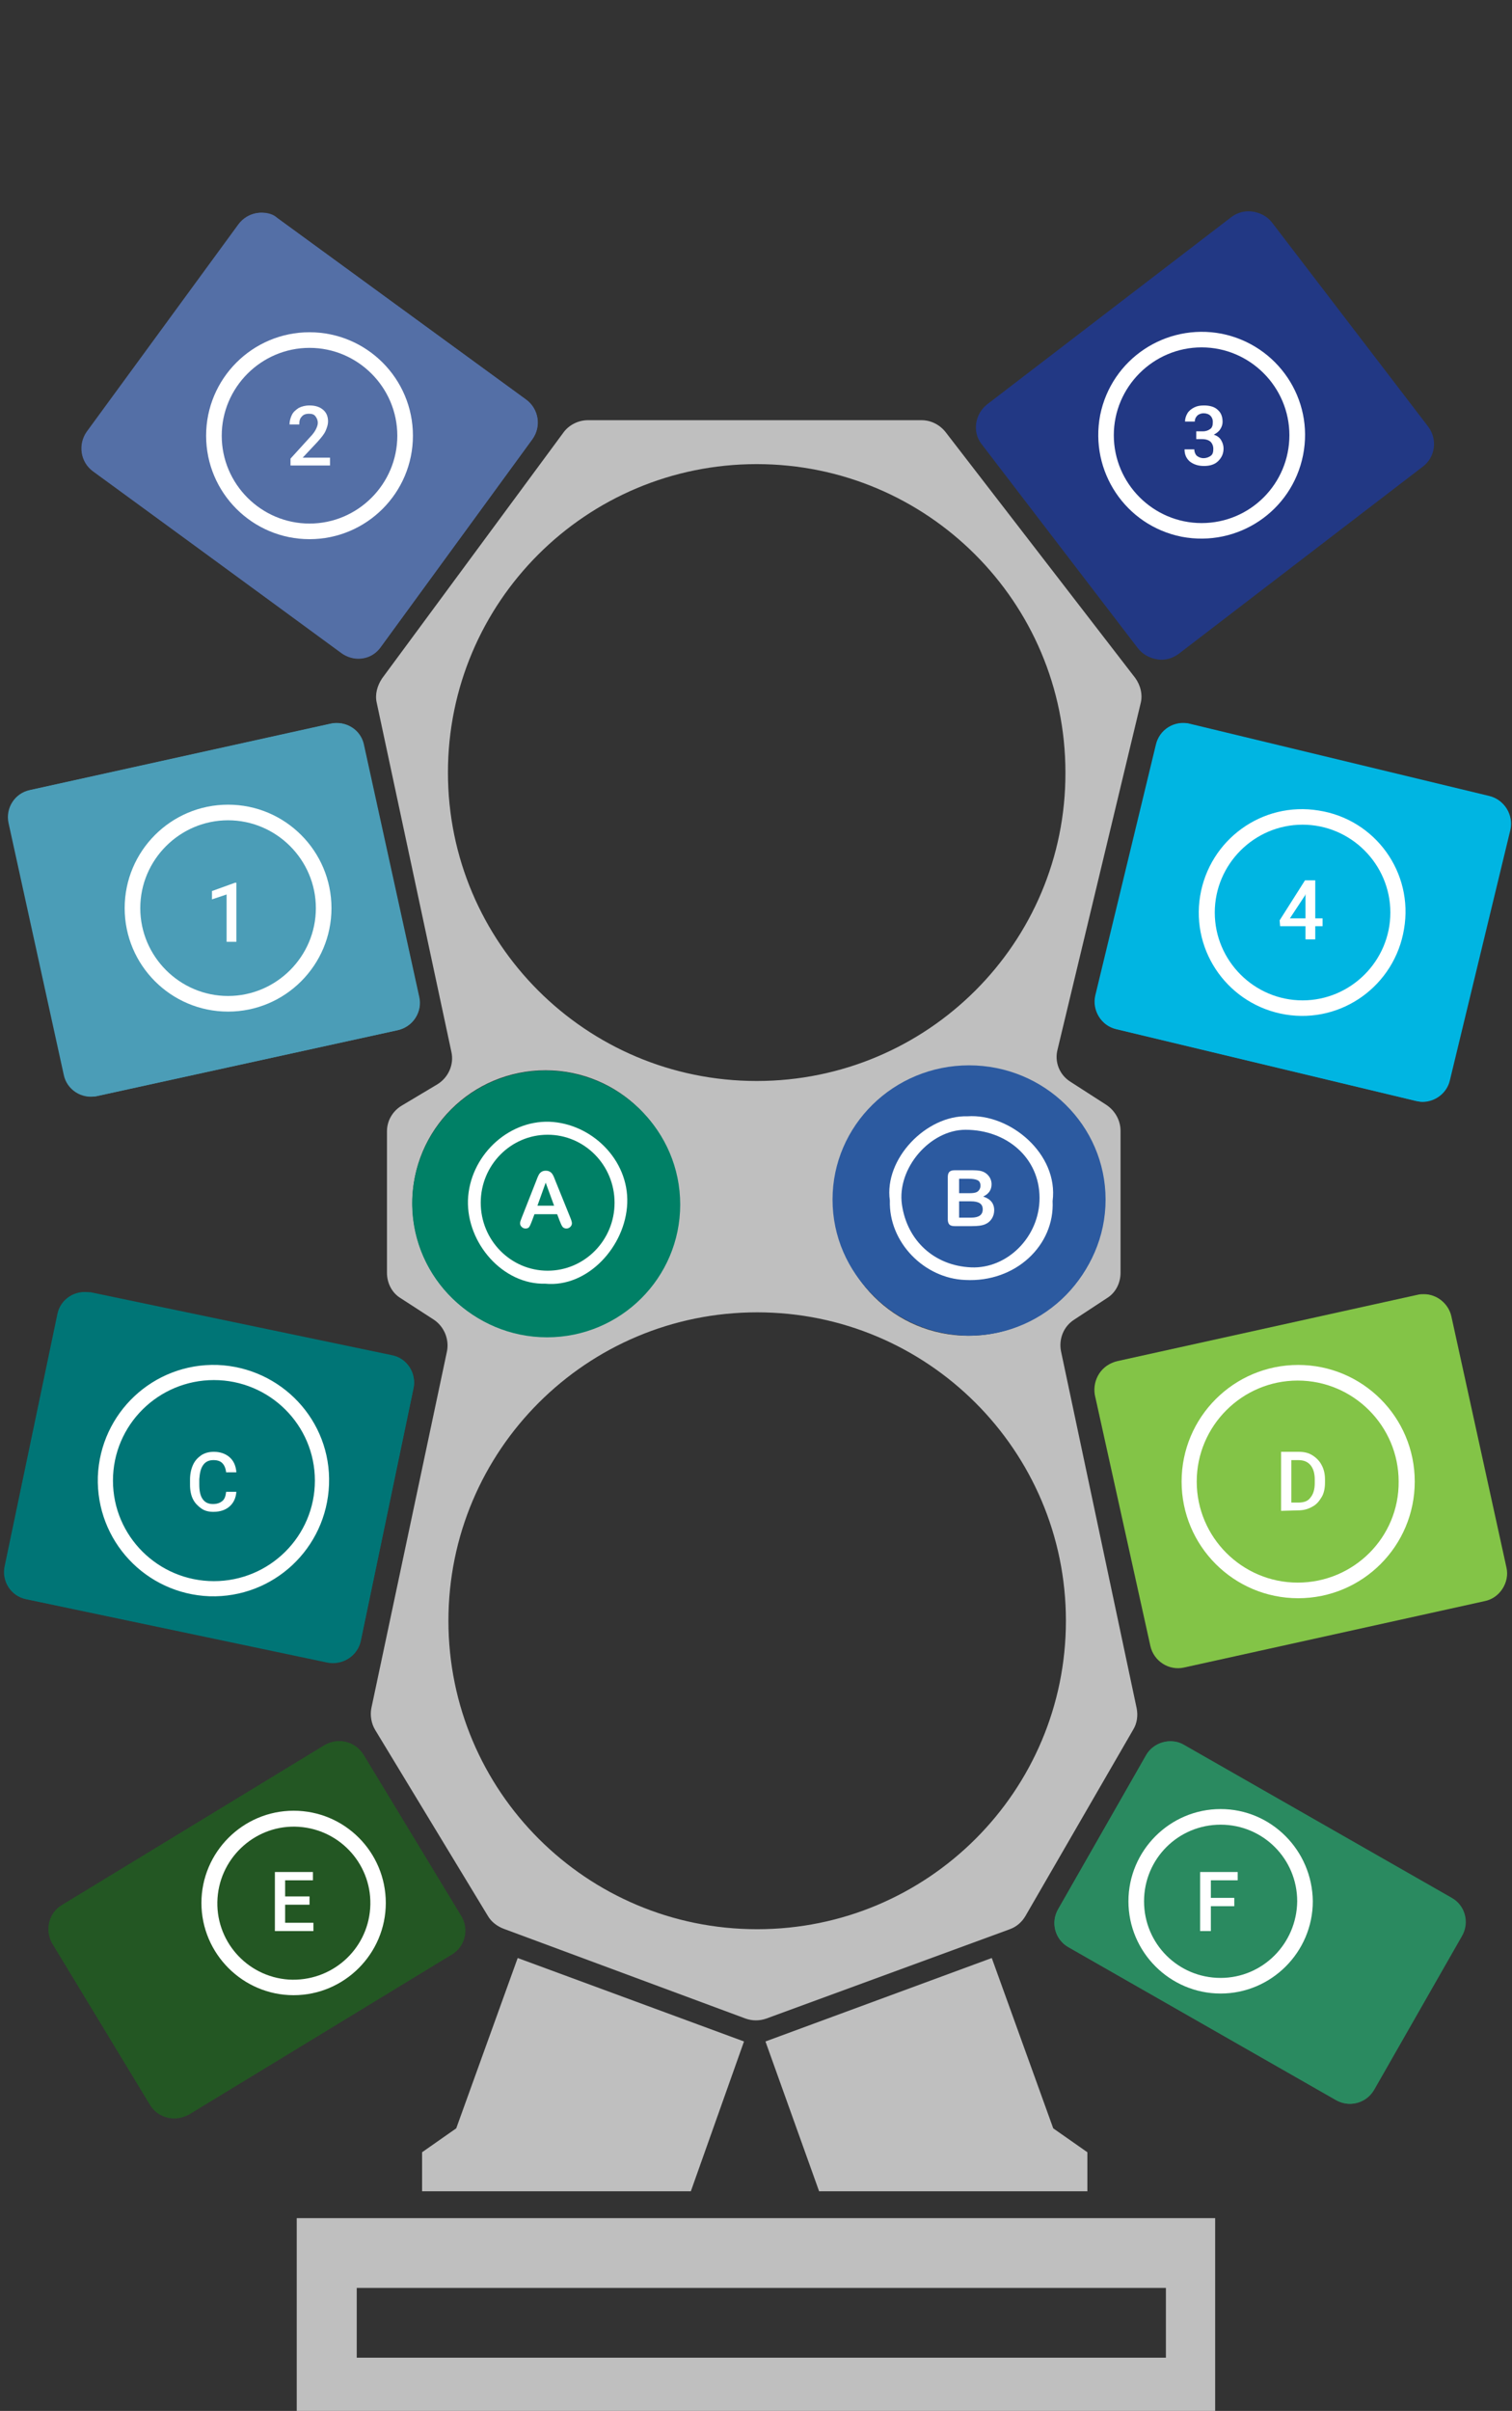 <?xml version="1.0" encoding="UTF-8" standalone="no"?>
<!-- Generator: Adobe Illustrator 22.1.0, SVG Export Plug-In . SVG Version: 6.00 Build 0)  -->

<svg
   xmlns:dc="http://purl.org/dc/elements/1.1/"
   xmlns:cc="http://creativecommons.org/ns#"
   xmlns:rdf="http://www.w3.org/1999/02/22-rdf-syntax-ns#"
   xmlns:svg="http://www.w3.org/2000/svg"
   xmlns="http://www.w3.org/2000/svg"
   xmlns:sodipodi="http://sodipodi.sourceforge.net/DTD/sodipodi-0.dtd"
   xmlns:inkscape="http://www.inkscape.org/namespaces/inkscape"
   version="1.1"
   id="Layer_1"
   x="0px"
   y="0px"
   viewBox="0 0 310 494"
   style="enable-background:new 0 0 310 494;"
   xml:space="preserve"
   sodipodi:docname="ENDURANocircle.svg"
   inkscape:version="0.92.4 (5da689c313, 2019-01-14)"><rect x="0" y="0" width="310" height="494" fill="#333333" stroke="none"/><defs
   id="defs1111" /><sodipodi:namedview
   pagecolor="#ffffff"
   bordercolor="#666666"
   borderopacity="1"
   objecttolerance="10"
   gridtolerance="10"
   guidetolerance="10"
   inkscape:pageopacity="0"
   inkscape:pageshadow="2"
   inkscape:window-width="1366"
   inkscape:window-height="715"
   id="namedview1109"
   showgrid="false"
   inkscape:zoom="1.1396761"
   inkscape:cx="104.30964"
   inkscape:cy="241.22567"
   inkscape:window-x="-8"
   inkscape:window-y="-8"
   inkscape:window-maximized="1"
   inkscape:current-layer="g471" />
   xmlns:sodipodi=&quot;http://sodipodi.sourceforge.net/DTD/sodipodi-0.dtd&quot;
   xmlns:inkscape=&quot;http://www.inkscape.org/namespaces/inkscape&quot;
  
  
  
<style
   id="style246"
   type="text/css">
	.st0{fill:#BFBFBF;}
	.st1{fill:none;}
	.st2{fill:#4B9DB7;}
	.st3{fill:#FFFFFF;}
	.st4{fill:#546FA6;}
	.st5{fill:#223884;}
	.st6{fill:#00B5E2;}
	.st7{fill:#99D6EA;}
	.st8{fill:#007576;}
	.st9{fill:#83C447;}
	.st10{fill:#235723;}
	.st11{fill:#2A8A60;}
</style>
<switch
   id="switch473">

	<g
   transform="translate(0.96,6.078)"
   style="display:inline"
   id="g471">
		<g
   transform="translate(-0.32,-1.28)"
   id="BASE"
   style="display:inline">
			<polygon
   style="fill:#bfbfbf"
   id="polygon248"
   points="105.5,396.4 92.9,431.3 85.9,436.2 85.9,444.2 141,444.2 151.9,413.5 "
   class="st0" />
			<polygon
   style="fill:#bfbfbf"
   id="polygon250"
   points="222.3,436.2 215.3,431.3 202.7,396.4 156.3,413.5 167.3,444.2 222.3,444.2 "
   class="st0" />
			<path
   style="fill:#bfbfbf"
   id="path252"
   d="m 60.2,449.7 v 42.6 h 188.3 v -42.6 z m 178.2,28.6 H 72.5 V 464 h 165.9 z"
   class="st0"
   inkscape:connector-curvature="0" />
			<g
   id="g264">
				<path
   style="fill:none"
   id="path254"
   d="m 154.5,216.7 c 35,0 63.4,-28.3 63.3,-63.2 0,-34.9 -28.3,-63.2 -63.3,-63.2 -35,0 -63.3,28.3 -63.3,63.2 0,34.9 28.3,63.2 63.3,63.2 z"
   class="st1"
   inkscape:connector-curvature="0" />
				<path
   style="fill:none"
   id="path256"
   d="m 170.6,241.7 c 0,15 12.2,27.2 27.3,27.2 15.1,0 27.3,-12.2 27.3,-27.2 0,-15.1 -12.2,-27.3 -27.3,-27.2 -15.1,0 -27.3,12.2 -27.3,27.2 z"
   class="st1"
   inkscape:connector-curvature="0" />
				<path
   style="fill:none"
   id="path258"
   d="m 154.6,264.1 c -35,0 -63.3,28.3 -63.3,63.2 0,34.9 28.3,63.2 63.3,63.2 35,0 63.3,-28.3 63.3,-63.2 0,-34.9 -28.4,-63.2 -63.3,-63.2 z"
   class="st1"
   inkscape:connector-curvature="0" />
				
				<path
   style="fill:#bfbfbf"
   id="path262"
   d="m 75.5,345.2 c -0.3,1.5 0,3.2 0.8,4.5 l 23.1,38.1 c 0.7,1.2 1.9,2.1 3.2,2.6 l 49.6,18.4 c 1.4,0.5 2.9,0.5 4.3,0 l 49.9,-18.3 c 1.4,-0.5 2.5,-1.5 3.2,-2.7 l 22.1,-38.2 c 0.8,-1.3 1,-2.9 0.7,-4.4 l -15.5,-73.1 c -0.5,-2.5 0.5,-5.1 2.7,-6.5 l 6.7,-4.4 c 1.8,-1.1 2.8,-3.1 2.8,-5.2 v -29.1 c 0,-2.1 -1.1,-4.1 -2.9,-5.3 l -7.3,-4.7 c -2.3,-1.4 -3.4,-4.1 -2.7,-6.7 l 17,-70.8 c 0.5,-1.8 0,-3.8 -1.1,-5.3 L 193.2,83.7 c -1.2,-1.5 -3,-2.4 -4.9,-2.4 h -68.4 c -2,0 -3.9,1 -5,2.5 l -37.2,50.4 c -1,1.5 -1.5,3.3 -1.1,5 l 15.3,71.5 c 0.6,2.6 -0.6,5.3 -2.9,6.7 l -7.2,4.3 c -1.9,1.1 -3.1,3.1 -3.1,5.3 v 29 c 0,2.1 1,4.1 2.8,5.2 l 6.8,4.4 c 2.1,1.4 3.2,4 2.7,6.5 z m 142.4,-17.9 c 0,34.9 -28.3,63.2 -63.3,63.2 -35,0 -63.3,-28.3 -63.3,-63.2 0,-34.9 28.3,-63.2 63.3,-63.2 34.9,0 63.3,28.3 63.3,63.2 z m 7.3,-85.6 c 0,15 -12.2,27.2 -27.3,27.2 -15.1,0 -27.3,-12.2 -27.3,-27.2 0,-15 12.2,-27.2 27.3,-27.2 15.1,-0.1 27.3,12.1 27.3,27.2 z m -134,-88.2 c 0,-34.9 28.3,-63.2 63.3,-63.2 35,0 63.3,28.3 63.3,63.2 0.1,34.9 -28.3,63.2 -63.3,63.2 -35,0 -63.3,-28.3 -63.3,-63.2 z m -7.3,88.2 c 0,-15 12.2,-27.2 27.3,-27.2 15.1,0 27.3,12.2 27.3,27.2 0,15 -12.2,27.2 -27.3,27.2 -15.1,0 -27.3,-12.2 -27.3,-27.2 z"
   class="st0"
   inkscape:connector-curvature="0" />
			</g>
		</g>
		<g
   id="1-HOVER">
			<circle
   style="fill:#4b9db7"
   id="circle267"
   r="18"
   cy="180"
   cx="45.8"
   class="st2" />
			<polygon
   style="fill:#ffffff"
   id="polygon269"
   points="47.4,186.9 47.4,174.8 47.1,174.8 42.4,176.5 42.4,178.2 45.4,177.2 45.4,186.9 "
   class="st3" />
			<g
   id="g275">
				<path
   style="fill:none"
   id="path271"
   d="m 17.8,216.7 c 0.2,0 0.5,0 0.8,-0.1 l 61.6,-13.5 c 1,-0.3 1.9,-0.9 2.4,-1.7 0.5,-0.8 0.7,-1.8 0.5,-2.8 L 71.8,147.1 c -0.3,-1.8 -1.8,-3 -3.6,-3 -0.3,0 -0.6,0 -0.8,0.1 L 5.8,157.8 c -1,0.2 -1.9,0.8 -2.4,1.6 -0.5,0.8 -0.7,1.8 -0.5,2.8 l 11.3,51.5 c 0.3,1.8 1.8,3 3.6,3 z"
   class="st1"
   inkscape:connector-curvature="0" />
				<path
   style="fill:#4b9db7"
   id="path273"
   d="m 17.8,218.6 c 0.4,0 0.8,0 1.2,-0.1 L 80.6,205 c 3.1,-0.7 5.1,-3.8 4.4,-6.8 L 73.7,146.7 c -0.5,-2.8 -2.9,-4.6 -5.5,-4.6 -0.4,0 -0.8,0 -1.2,0.1 L 5.3,155.8 c -3.1,0.7 -5.1,3.8 -4.4,6.8 l 11.3,51.5 c 0.6,2.7 2.9,4.5 5.6,4.5 z M 3.4,159.4 c 0.5,-0.8 1.4,-1.4 2.4,-1.6 l 61.6,-13.6 c 0.2,-0.1 0.5,-0.1 0.8,-0.1 1.8,0 3.3,1.2 3.6,3 l 11.3,51.5 c 0.2,1 0,2 -0.5,2.8 -0.5,0.8 -1.4,1.4 -2.4,1.7 l -61.6,13.5 c -0.3,0.1 -0.6,0.1 -0.8,0.1 -1.8,0 -3.3,-1.2 -3.6,-3 L 2.9,162.2 c -0.2,-1 0,-2 0.5,-2.8 z"
   class="st2"
   inkscape:connector-curvature="0" />
			</g>
		</g>
		<g
   id="1-ACTIVE"
   style="display:inline">
		
			<path
   style="fill:#4b9db7"
   id="path278"
   d="M 18.9,218.5 80.6,205 c 3.1,-0.7 5.1,-3.7 4.3,-6.9 L 73.6,146.6 c -0.6,-3.1 -3.7,-5.1 -6.8,-4.4 L 5.2,155.8 c -3.1,0.6 -5.1,3.7 -4.4,6.8 l 11.3,51.5 c 0.6,3.1 3.7,5.1 6.8,4.4 z"
   class="st2"
   inkscape:connector-curvature="0" />
			
			<g
   id="g284">
			<path
   style="fill:#ffffff"
   id="path282"
   d="m 45.8,158.8 c -11.7,0 -21.2,9.5 -21.2,21.2 0,11.7 9.5,21.2 21.2,21.2 11.7,0 21.2,-9.5 21.2,-21.2 0,-11.7 -9.5,-21.2 -21.2,-21.2 z m 0,39.2 c -9.9,0 -18,-8.1 -18,-18 0,-9.9 8.1,-18 18,-18 9.9,0 18,8.1 18,18 0,9.9 -8.1,18 -18,18 z"
   class="st3"
   inkscape:connector-curvature="0" />
			
			</g>

			<polygon
   style="fill:#ffffff"
   id="polygon286"
   points="42.5,178.2 45.5,177.2 45.5,186.9 47.5,186.9 47.5,174.8 47.2,174.8 42.5,176.5 "
   class="st3" />
		</g>
		<g
   id="2-HOVER">
			<circle
   style="fill:#546fa6"
   id="circle289"
   r="18"
   cy="83.2"
   cx="62.5"
   class="st4" />
			<path
   style="fill:#ffffff"
   id="path291"
   d="m 65.7,82.2 c 0.3,-0.7 0.5,-1.3 0.5,-1.9 0,-1 -0.3,-1.8 -1,-2.4 -0.7,-0.6 -1.6,-0.9 -2.8,-0.9 -0.9,0 -1.6,0.2 -2.2,0.5 -0.6,0.4 -1.1,0.8 -1.4,1.4 -0.3,0.6 -0.5,1.3 -0.5,2 h 2 c 0,-0.7 0.1,-1.2 0.5,-1.6 0.3,-0.4 0.8,-0.6 1.5,-0.6 0.5,0 1,0.1 1.3,0.5 0.3,0.4 0.5,0.8 0.5,1.4 0,0.4 -0.2,0.9 -0.4,1.3 -0.2,0.4 -0.6,1 -1.2,1.6 l -4,4.4 v 1.4 h 8.1 V 87.7 H 61 l 3,-3.2 c 0.8,-0.9 1.4,-1.6 1.7,-2.3 z"
   class="st3"
   inkscape:connector-curvature="0" />
			<g
   id="g297">
				<path
   style="fill:none"
   id="path293"
   d="m 19.4,88.7 51,37.3 c 0.6,0.4 1.4,0.7 2.2,0.7 1.2,0 2.3,-0.5 3,-1.5 l 31.1,-42.6 c 0.6,-0.8 0.9,-1.8 0.7,-2.8 -0.2,-1 -0.7,-1.8 -1.5,-2.4 l -51,-37.2 c -0.6,-0.5 -1.4,-0.7 -2.2,-0.7 -1.2,0 -2.3,0.6 -3,1.4 L 18.6,83.5 c -0.6,0.8 -0.9,1.8 -0.7,2.8 0.2,1 0.7,1.8 1.5,2.4 z"
   class="st1"
   inkscape:connector-curvature="0" />
				<path
   style="fill:#546fa6"
   id="path295"
   d="m 69.1,127.8 c 1,0.7 2.2,1.1 3.4,1.1 1.8,0 3.5,-0.8 4.6,-2.4 l 31.1,-42.6 c 1.9,-2.6 1.3,-6.2 -1.3,-8.1 l -51,-37.2 c -0.8,-0.8 -2,-1.1 -3.2,-1.1 -1.8,0 -3.5,0.8 -4.6,2.4 L 16.9,82.4 C 15,85 15.6,88.6 18.2,90.5 Z M 18.6,83.5 49.7,40.9 c 0.7,-0.8 1.8,-1.4 3,-1.4 0.8,0 1.6,0.2 2.2,0.7 l 51,37.2 c 0.8,0.6 1.3,1.4 1.5,2.4 0.2,1 -0.1,2 -0.7,2.8 l -31.1,42.6 c -0.7,1 -1.8,1.5 -3,1.5 -0.8,0 -1.6,-0.3 -2.2,-0.7 l -51,-37.3 c -0.8,-0.6 -1.3,-1.4 -1.5,-2.4 -0.2,-1 0.1,-2 0.7,-2.8 z"
   class="st4"
   inkscape:connector-curvature="0" />
			</g>
		</g>
		<g
   id="2-ACTIVE"
   style="display:inline">
			<path
   style="fill:#546fa6"
   id="path300"
   d="m 69.1,127.7 c 2.5,1.9 6.1,1.4 8,-1.2 l 31.1,-42.6 c 1.8,-2.6 1.3,-6.2 -1.3,-8.1 l -51,-37.2 c -2.5,-1.8 -6.1,-1.3 -8,1.3 L 16.8,82.4 c -1.8,2.6 -1.3,6.2 1.3,8.1 z"
   class="st4"
   inkscape:connector-curvature="0" />
			
			<path
   style="fill:#ffffff"
   id="path304"
   d="m 65.8,82.2 c 0.3,-0.7 0.5,-1.3 0.5,-1.9 0,-1 -0.3,-1.8 -1,-2.4 -0.7,-0.6 -1.6,-0.9 -2.8,-0.9 -0.9,0 -1.6,0.2 -2.2,0.5 -0.6,0.4 -1.1,0.8 -1.4,1.4 -0.3,0.6 -0.5,1.3 -0.5,2 h 2 c 0,-0.7 0.1,-1.2 0.5,-1.6 0.3,-0.4 0.8,-0.6 1.5,-0.6 0.5,0 1,0.1 1.3,0.5 0.3,0.4 0.5,0.8 0.5,1.4 0,0.4 -0.2,0.9 -0.4,1.3 -0.2,0.4 -0.6,1 -1.2,1.6 l -4,4.4 v 1.4 h 8.1 v -1.6 h -5.6 l 3,-3.2 c 0.8,-0.9 1.4,-1.6 1.7,-2.3 z"
   class="st3"
   inkscape:connector-curvature="0" />
			<g
   id="g308">
				<path
   style="fill:#ffffff"
   id="path306"
   d="m 62.5,62 c -11.7,0 -21.2,9.5 -21.2,21.2 0,11.7 9.5,21.2 21.2,21.2 11.7,0 21.2,-9.5 21.2,-21.2 C 83.7,71.5 74.2,62 62.5,62 Z m 0,39.2 c -9.9,0 -18,-8.1 -18,-18 0,-9.9 8.1,-18 18,-18 9.9,0 18,8.1 18,18 0,9.9 -8.1,18 -18,18 z"
   class="st3"
   inkscape:connector-curvature="0" />
			</g>
		</g>
		<g
   id="3-HOVER">
			<path
   style="fill:#223884"
   id="path311"
   d="m 263.4,83.1 c 0,-9.9 -8.1,-18 -18,-18 -9.9,0 -18,8.1 -18,18 0,9.9 8.1,18 18,18 10,0 18,-8 18,-18 z"
   class="st5"
   inkscape:connector-curvature="0" />
			<path
   style="fill:#ffffff"
   id="path313"
   d="m 245.9,87.8 c -0.6,0 -1,-0.2 -1.4,-0.5 C 244.2,87 244,86.5 244,86 h -2 c 0,1.1 0.4,1.9 1.1,2.5 0.8,0.6 1.7,0.9 2.9,0.9 1.2,0 2.2,-0.3 2.9,-1 0.7,-0.7 1.1,-1.5 1.1,-2.6 0,-0.6 -0.2,-1.2 -0.5,-1.7 -0.3,-0.5 -0.8,-0.9 -1.5,-1.1 0.5,-0.3 1,-0.6 1.3,-1.1 0.3,-0.4 0.5,-1 0.5,-1.5 0,-1.1 -0.3,-1.9 -1,-2.5 -0.6,-0.6 -1.6,-0.9 -2.8,-0.9 -0.8,0 -1.4,0.1 -2,0.4 -0.6,0.3 -1.1,0.7 -1.4,1.2 -0.3,0.5 -0.5,1.1 -0.5,1.7 h 2 c 0,-0.5 0.2,-0.9 0.5,-1.2 0.3,-0.3 0.8,-0.5 1.3,-0.5 0.6,0 1.1,0.2 1.4,0.5 0.3,0.3 0.5,0.7 0.5,1.3 0,0.6 -0.1,1.1 -0.5,1.4 -0.4,0.3 -0.9,0.5 -1.5,0.5 h -1.2 -0.2 v 1.6 h 1.2 c 0.8,0 1.3,0.2 1.7,0.5 0.4,0.4 0.6,0.9 0.6,1.5 0,0.6 -0.1,1.1 -0.5,1.4 -0.4,0.3 -0.9,0.5 -1.5,0.5 z"
   class="st3"
   inkscape:connector-curvature="0" />
			<g
   id="g319">
				<path
   style="fill:none"
   id="path315"
   d="m 237,127.1 c 0.9,0 1.6,-0.3 2.3,-0.8 l 50.1,-38.4 c 1.7,-1.3 2,-3.6 0.7,-5.3 l -32,-41.8 c -0.7,-1 -1.8,-1.5 -3,-1.5 -0.8,0 -1.6,0.2 -2.3,0.8 l -50.1,38.4 c -1.7,1.2 -2,3.6 -0.8,5.2 l 32.1,41.9 c 0.8,1 1.9,1.5 3,1.5 z"
   class="st1"
   inkscape:connector-curvature="0" />
				<path
   style="fill:#223884"
   id="path317"
   d="m 237.2,129.1 c 1.2,0 2.4,-0.4 3.5,-1.2 l 50.1,-38.4 c 2.5,-1.9 3,-5.5 1.1,-8.1 l -32,-41.8 c -1.2,-1.6 -3,-2.3 -4.7,-2.3 -1.2,0 -2.4,0.4 -3.5,1.2 l -50.1,38.4 c -2.5,1.9 -3,5.5 -1.1,8 l 32.1,41.9 c 1.1,1.5 2.9,2.3 4.6,2.3 z M 202.8,78.5 252.9,40.1 c 0.7,-0.6 1.5,-0.8 2.3,-0.8 1.2,0 2.3,0.5 3,1.5 l 32,41.8 c 1.3,1.7 1,4 -0.7,5.3 l -50.1,38.4 c -0.7,0.5 -1.4,0.8 -2.3,0.8 -1.2,0 -2.3,-0.5 -3,-1.5 L 202,83.7 c -1.2,-1.6 -1,-4 0.8,-5.2 z"
   class="st5"
   inkscape:connector-curvature="0" />
			</g>
		</g>
		<g
   id="3-ACTIVE"
   style="display:inline">
			<path
   style="fill:#223884"
   id="path322"
   d="m 240.4,127.8 50.1,-38.4 c 2.6,-2 3,-5.6 1.1,-8.1 l -32,-41.8 c -2,-2.6 -5.6,-3 -8.1,-1.1 l -50.1,38.4 c -2.5,2 -3,5.6 -1.2,8 l 32.1,41.9 c 2,2.6 5.6,3 8.1,1.1 z"
   class="st5"
   inkscape:connector-curvature="0" />
			
			<path
   style="fill:#ffffff"
   id="path326"
   d="m 245.8,87.8 c -0.6,0 -1,-0.2 -1.4,-0.5 -0.3,-0.3 -0.5,-0.8 -0.5,-1.3 h -2 c 0,1.1 0.4,1.9 1.1,2.5 0.8,0.6 1.7,0.9 2.9,0.9 1.2,0 2.2,-0.3 2.9,-1 0.7,-0.7 1.1,-1.5 1.1,-2.6 0,-0.6 -0.2,-1.2 -0.5,-1.7 -0.3,-0.5 -0.8,-0.9 -1.5,-1.1 0.5,-0.3 1,-0.6 1.3,-1.1 0.3,-0.4 0.5,-1 0.5,-1.5 0,-1.1 -0.3,-1.9 -1,-2.5 -0.6,-0.6 -1.6,-0.9 -2.8,-0.9 -0.8,0 -1.4,0.1 -2,0.4 -0.6,0.3 -1.1,0.7 -1.4,1.2 -0.3,0.5 -0.5,1.1 -0.5,1.7 h 2 c 0,-0.5 0.2,-0.9 0.5,-1.2 0.3,-0.3 0.8,-0.5 1.3,-0.5 0.6,0 1.1,0.2 1.4,0.5 0.3,0.3 0.5,0.7 0.5,1.3 0,0.6 -0.1,1.1 -0.5,1.4 -0.4,0.3 -0.9,0.5 -1.5,0.5 h -1.2 -0.2 v 1.6 h 1.2 c 0.8,0 1.3,0.2 1.7,0.5 0.4,0.4 0.6,0.9 0.6,1.5 0,0.6 -0.1,1.1 -0.5,1.4 -0.4,0.3 -0.9,0.5 -1.5,0.5 z"
   class="st3"
   inkscape:connector-curvature="0" />
			<g
   id="g330">
				<path
   style="fill:#ffffff"
   id="path328"
   d="M 249.5,62.3 C 238,60.1 226.9,67.5 224.6,79 c -2.2,11.5 5.2,22.6 16.7,24.9 11.5,2.2 22.6,-5.2 24.9,-16.7 2.3,-11.5 -5.2,-22.6 -16.7,-24.9 z m -4.1,38.8 c -9.9,0 -18,-8.1 -18,-18 0,-9.9 8.1,-18 18,-18 9.9,0 18,8.1 18,18 0,9.9 -8,18 -18,18 z"
   class="st3"
   inkscape:connector-curvature="0" />
			</g>
		</g>
		<g
   id="4-HOVER">
			<path
   style="fill:#00b5e2"
   id="path333"
   d="m 284.1,180.9 c 0,-9.9 -8.1,-18 -18,-18 -9.9,0 -18,8.1 -18,18 0,9.9 8.1,18 18,18 9.9,0 18,-8.1 18,-18 z"
   class="st6"
   inkscape:connector-curvature="0" />
			<g
   id="g339">
				<polygon
   style="fill:none"
   id="polygon335"
   points="263.4,182.1 266.6,182.1 266.6,177.1 266.5,177.4 "
   class="st1" />
				<path
   style="fill:#ffffff"
   id="path337"
   d="m 266.5,174.3 -5.2,8.2 0.1,1.2 h 5.2 v 2.7 h 2 v -2.7 h 1.5 v -1.6 h -1.5 v -7.8 z m 0.1,7.8 h -3.2 l 3.1,-4.7 0.1,-0.3 z"
   class="st3"
   inkscape:connector-curvature="0" />
			</g>
			<g
   id="g345">
				<path
   style="fill:none"
   id="path341"
   d="m 289.9,217.6 c 0.3,0.1 0.6,0.1 0.9,0.1 1.8,0 3.3,-1.2 3.7,-2.9 l 12.4,-51.3 c 0.2,-0.9 0,-1.9 -0.5,-2.8 -0.5,-0.9 -1.3,-1.5 -2.3,-1.7 l -61.4,-14.8 c -0.3,-0.1 -0.6,-0.1 -0.9,-0.1 -1.8,0 -3.3,1.2 -3.7,3 l -12.4,51.3 c -0.2,0.9 0,1.9 0.5,2.8 0.5,0.9 1.3,1.5 2.3,1.7 z"
   class="st1"
   inkscape:connector-curvature="0" />
				<path
   style="fill:#00b5e2"
   id="path343"
   d="m 289.4,219.5 c 0.4,0.1 0.9,0.2 1.3,0.2 2.6,0 5,-1.8 5.6,-4.4 L 308.7,164 c 0.7,-3.1 -1.2,-6.2 -4.3,-6.9 L 243,142.3 c -0.4,-0.2 -0.9,-0.2 -1.3,-0.2 -2.6,0 -5,1.8 -5.6,4.5 l -12.4,51.3 c -0.7,3.1 1.2,6.2 4.3,6.9 z m -63.3,-18.3 c -0.5,-0.9 -0.7,-1.9 -0.5,-2.8 L 238,147.1 c 0.4,-1.8 1.9,-3 3.7,-3 0.3,0 0.6,0 0.9,0.1 L 304,159 c 1,0.2 1.8,0.8 2.3,1.7 0.5,0.9 0.7,1.9 0.5,2.8 l -12.4,51.3 c -0.4,1.7 -1.9,2.9 -3.7,2.9 -0.3,0 -0.6,0 -0.9,-0.1 l -61.4,-14.7 c -1,-0.2 -1.8,-0.8 -2.3,-1.7 z"
   class="st6"
   inkscape:connector-curvature="0" />
			</g>
		</g>
		<g
   id="4-ACTIVE"
   style="display:inline">
			<path
   style="fill:#00b5e2"
   id="path348"
   d="m 289.3,219.5 c 3,0.7 6.2,-1.2 6.9,-4.3 l 12.4,-51.3 c 0.7,-3 -1.2,-6.2 -4.3,-6.9 l -61.4,-14.8 c -3.1,-0.7 -6.2,1.2 -6.9,4.4 l -12.4,51.3 c -0.7,3 1.2,6.2 4.3,6.9 z"
   class="st6"
   inkscape:connector-curvature="0" />
			
			<g
   id="g356">
				<polygon
   style="fill:none"
   id="polygon352"
   points="266.7,182.1 266.7,177.1 266.6,177.4 263.5,182.1 "
   class="st1" />
				<path
   style="fill:#ffffff"
   id="path354"
   d="m 266.6,174.3 -5.2,8.2 0.1,1.2 h 5.2 v 2.7 h 2 v -2.7 h 1.5 v -1.6 h -1.5 v -7.8 z m 0.1,7.8 h -3.2 l 3.1,-4.7 0.1,-0.3 z"
   class="st3"
   inkscape:connector-curvature="0" />
			</g>
			<g
   id="g360">
				<path
   style="fill:#ffffff"
   id="path358"
   d="m 269.4,160 c -11.6,-1.9 -22.4,6 -24.3,17.5 -1.9,11.6 6,22.4 17.5,24.3 11.6,1.9 22.4,-6 24.3,-17.5 2,-11.6 -5.9,-22.5 -17.5,-24.3 z m -3.3,38.9 c -9.9,0 -18,-8.1 -18,-18 0,-9.9 8.1,-18 18,-18 9.9,0 18,8.1 18,18 0,9.9 -8.1,18 -18,18 z"
   class="st3"
   inkscape:connector-curvature="0" />
			</g>
		</g>
		
		
		<g
   id="C-HOVER">
			<path
   style="fill:#007576"
   id="path383"
   d="m 63.6,297.3 c 0,-11.4 -9.3,-20.6 -20.7,-20.6 -11.4,0 -20.7,9.2 -20.7,20.6 0,11.4 9.3,20.6 20.7,20.6 11.4,0 20.7,-9.2 20.7,-20.6 z"
   class="st8"
   inkscape:connector-curvature="0" />
			<path
   style="fill:#ffffff"
   id="path385"
   d="m 40.6,294.1 c 0.5,-0.7 1.2,-1 2.1,-1 0.8,0 1.4,0.2 1.8,0.6 0.4,0.4 0.7,1 0.8,1.9 h 2.1 c -0.1,-1.4 -0.6,-2.4 -1.4,-3.1 -0.8,-0.7 -1.9,-1.1 -3.2,-1.1 -1,0 -1.8,0.2 -2.6,0.7 -0.7,0.5 -1.3,1.1 -1.7,2 -0.4,0.9 -0.6,1.9 -0.6,3 v 1.1 c 0,1.1 0.2,2.1 0.6,2.9 0.4,0.8 1,1.4 1.7,1.9 0.7,0.5 1.5,0.7 2.5,0.7 1.4,0 2.5,-0.4 3.3,-1.1 0.8,-0.7 1.3,-1.7 1.4,-3 h -2.1 c -0.1,0.9 -0.3,1.5 -0.8,1.9 -0.5,0.4 -1.1,0.6 -1.9,0.6 -0.9,0 -1.6,-0.3 -2.1,-1 -0.5,-0.7 -0.7,-1.7 -0.7,-3 V 297 c 0.1,-1.3 0.3,-2.2 0.8,-2.9 z"
   class="st3"
   inkscape:connector-curvature="0" />
			<g
   id="g391">
				<path
   style="fill:none"
   id="path387"
   d="m 66.8,332.6 c 0.3,0.1 0.5,0.1 0.8,0.1 1.8,0 3.3,-1.2 3.6,-2.9 L 82,278.1 c 0.2,-1 0,-2 -0.5,-2.8 -0.6,-0.8 -1.4,-1.4 -2.4,-1.6 L 17.3,260.8 c -0.3,-0.1 -0.5,-0.1 -0.8,-0.1 -1.7,0 -3.3,1.2 -3.6,3 L 2.1,315.3 c -0.2,1 0,2 0.5,2.8 0.6,0.8 1.4,1.4 2.4,1.6 z"
   class="st1"
   inkscape:connector-curvature="0" />
				<path
   style="fill:#007576"
   id="path389"
   d="m 66.3,334.5 c 0.4,0.1 0.8,0.1 1.2,0.1 2.7,0 5,-1.9 5.5,-4.5 l 10.8,-51.7 c 0.7,-3.1 -1.3,-6.2 -4.4,-6.8 L 17.6,258.7 h -1.1 c -2.6,0 -5,1.9 -5.6,4.6 L 0.1,314.8 c -0.7,3.1 1.3,6.2 4.4,6.8 z M 2.6,318.1 c -0.5,-0.8 -0.7,-1.8 -0.5,-2.8 l 10.8,-51.6 c 0.3,-1.8 1.9,-3 3.6,-3 0.3,0 0.5,0 0.8,0.1 l 61.8,12.9 c 1,0.2 1.8,0.8 2.4,1.6 0.5,0.8 0.7,1.8 0.5,2.8 l -10.8,51.7 c -0.3,1.7 -1.8,2.9 -3.6,2.9 -0.3,0 -0.5,0 -0.8,-0.1 L 5,319.7 c -1,-0.2 -1.8,-0.8 -2.4,-1.6 z"
   class="st8"
   inkscape:connector-curvature="0" />
			</g>
		</g>
		<g
   id="C-ACTIVE"
   style="display:inline">
			<path
   style="fill:#007576"
   id="path394"
   d="m 66.2,334.6 c 3.1,0.6 6.1,-1.4 6.8,-4.4 l 10.8,-51.7 c 0.7,-3.1 -1.3,-6.2 -4.4,-6.8 L 17.6,258.8 c -3.1,-0.7 -6.2,1.3 -6.8,4.4 L 0,314.8 c -0.7,3.1 1.3,6.2 4.4,6.8 z"
   class="st8"
   inkscape:connector-curvature="0" />
			
			<path
   style="fill:#ffffff"
   id="path398"
   d="m 40.7,294.1 c 0.5,-0.7 1.2,-1 2.1,-1 0.8,0 1.4,0.2 1.8,0.6 0.4,0.4 0.7,1 0.8,1.9 h 2.1 c -0.1,-1.4 -0.6,-2.4 -1.4,-3.1 -0.8,-0.7 -1.9,-1.1 -3.2,-1.1 -1,0 -1.8,0.2 -2.6,0.7 -0.7,0.5 -1.3,1.1 -1.7,2 -0.4,0.9 -0.6,1.9 -0.6,3 v 1.1 c 0,1.1 0.2,2.1 0.6,2.9 0.4,0.8 1,1.4 1.7,1.9 0.7,0.5 1.5,0.7 2.5,0.7 1.4,0 2.5,-0.4 3.3,-1.1 0.8,-0.7 1.3,-1.7 1.4,-3 h -2.1 c -0.1,0.9 -0.3,1.5 -0.8,1.9 -0.5,0.4 -1.1,0.6 -1.9,0.6 -0.9,0 -1.6,-0.3 -2.1,-1 -0.5,-0.7 -0.7,-1.7 -0.7,-3 V 297 c 0.1,-1.3 0.3,-2.2 0.8,-2.9 z"
   class="st3"
   inkscape:connector-curvature="0" />
			<path
   style="fill:#ffffff"
   id="path400"
   d="m 43.6,273.6 c -13.1,-0.4 -24,9.8 -24.5,22.9 -0.4,13.1 9.8,24 22.9,24.5 13.1,0.4 24,-9.8 24.5,-22.9 0.5,-13.1 -9.8,-24 -22.9,-24.5 z m -0.7,44.3 c -11.4,0 -20.7,-9.2 -20.7,-20.6 0,-11.4 9.3,-20.6 20.7,-20.6 11.4,0 20.7,9.2 20.7,20.6 0,11.4 -9.3,20.6 -20.7,20.6 z"
   class="st3"
   inkscape:connector-curvature="0" />
		</g>
		<g
   id="D-HOVER">
			<path
   style="fill:#83c447"
   id="path403"
   d="m 285.9,297.5 c 0,-11.4 -9.3,-20.7 -20.7,-20.7 -11.4,0 -20.7,9.3 -20.7,20.7 0,11.4 9.3,20.7 20.7,20.7 11.4,0 20.7,-9.3 20.7,-20.7 z"
   class="st9"
   inkscape:connector-curvature="0" />
			<g
   id="g409">
				<path
   style="fill:none"
   id="path405"
   d="m 268.6,297.1 c 0,-1.3 -0.3,-2.3 -0.9,-3 -0.6,-0.7 -1.4,-1 -2.5,-1 h -1.4 v 8.7 h 1.4 c 1.1,0 1.9,-0.3 2.5,-1 0.6,-0.7 0.9,-1.7 0.9,-3 z"
   class="st1"
   inkscape:connector-curvature="0" />
				<path
   style="fill:#ffffff"
   id="path407"
   d="m 269.9,300.7 c 0.5,-0.8 0.7,-1.9 0.7,-3 v -0.6 c 0,-1.1 -0.2,-2.1 -0.7,-3 -0.4,-0.8 -1.1,-1.5 -1.9,-2 -0.8,-0.5 -1.7,-0.7 -2.8,-0.7 h -3.6 v 12.1 l 3.4,-0.1 c 1.1,0 2,-0.2 2.9,-0.7 1,-0.5 1.5,-1.2 2,-2 z m -4.8,1.1 h -1.4 v -8.7 h 1.4 c 1.1,0 1.9,0.3 2.5,1 0.6,0.7 0.9,1.7 0.9,3 v 0.7 c 0,1.3 -0.3,2.3 -0.9,3 -0.5,0.7 -1.3,1 -2.5,1 z"
   class="st3"
   inkscape:connector-curvature="0" />
			</g>
			<g
   id="g415">
				<path
   style="fill:none"
   id="path411"
   d="m 240.7,333.7 c 0.2,0 0.5,0 0.8,-0.1 L 303,320 c 1,-0.2 1.9,-0.8 2.4,-1.6 0.5,-0.8 0.7,-1.8 0.5,-2.8 l -11.3,-51.5 c -0.3,-1.8 -1.8,-3 -3.6,-3 -0.3,0 -0.6,0.1 -0.9,0 l -61.6,13.6 c -2.1,0.4 -3.4,2.5 -3,4.5 l 11.4,51.5 c 0.5,1.8 2,3 3.8,3 z"
   class="st1"
   inkscape:connector-curvature="0" />
				<path
   style="fill:#83c447"
   id="path413"
   d="m 240.7,335.6 c 0.4,0 0.8,0 1.2,-0.1 l 61.6,-13.6 c 3.1,-0.7 5.1,-3.8 4.4,-6.8 l -11.3,-51.5 c -0.6,-2.6 -3,-4.5 -5.6,-4.5 -0.4,0 -0.8,0 -1.2,0.1 l -61.6,13.6 c -3.1,0.7 -5.1,3.8 -4.5,6.8 l 11.4,51.5 c 0.6,2.7 3.1,4.5 5.6,4.5 z m -12.2,-60.9 61.6,-13.6 c 0.3,0.1 0.6,0 0.9,0 1.8,0 3.3,1.2 3.6,3 l 11.3,51.5 c 0.2,1 0,2 -0.5,2.8 -0.5,0.8 -1.4,1.4 -2.4,1.6 l -61.6,13.6 c -0.3,0.1 -0.6,0.1 -0.8,0.1 -1.8,0 -3.3,-1.2 -3.7,-3 l -11.4,-51.5 c -0.3,-2 0.9,-4.1 3,-4.5 z"
   class="st9"
   inkscape:connector-curvature="0" />
			</g>
		</g>
		<g
   id="D-ACTIVE"
   style="display:inline">
			<path
   style="fill:#83c447"
   id="path418"
   d="M 241.8,335.6 303.4,322 c 3.1,-0.6 5.1,-3.7 4.4,-6.8 l -11.3,-51.5 c -0.6,-3.1 -3.7,-5.1 -6.8,-4.4 l -61.6,13.6 c -3.2,0.6 -5.1,3.7 -4.6,6.8 l 11.4,51.5 c 0.7,3.1 3.8,5.1 6.9,4.4 z"
   class="st9"
   inkscape:connector-curvature="0" />
			
			<g
   id="g426">
				<path
   style="fill:none"
   id="path422"
   d="m 268.7,297.1 c 0,-1.3 -0.3,-2.3 -0.9,-3 -0.6,-0.7 -1.4,-1 -2.5,-1 h -1.4 v 8.7 h 1.4 c 1.1,0 1.9,-0.3 2.5,-1 0.6,-0.7 0.9,-1.7 0.9,-3 z"
   class="st1"
   inkscape:connector-curvature="0" />
				<path
   style="fill:#ffffff"
   id="path424"
   d="m 270,300.7 c 0.5,-0.8 0.7,-1.9 0.7,-3 v -0.6 c 0,-1.1 -0.2,-2.1 -0.7,-3 -0.4,-0.8 -1.1,-1.5 -1.9,-2 -0.8,-0.5 -1.7,-0.7 -2.8,-0.7 h -3.6 v 12.1 l 3.4,-0.1 c 1.1,0 2,-0.2 2.9,-0.7 1,-0.5 1.5,-1.2 2,-2 z m -4.8,1.1 h -1.4 v -8.7 h 1.4 c 1.1,0 1.9,0.3 2.5,1 0.6,0.7 0.9,1.7 0.9,3 v 0.7 c 0,1.3 -0.3,2.3 -0.9,3 -0.5,0.7 -1.3,1 -2.5,1 z"
   class="st3"
   inkscape:connector-curvature="0" />
			</g>
			<path
   style="fill:#ffffff"
   id="path428"
   d="m 265.2,273.6 c -13.2,0 -23.9,10.7 -23.9,23.9 0,13.2 10.7,23.9 23.9,23.9 13.2,0 23.9,-10.7 23.9,-23.9 0,-13.2 -10.7,-23.9 -23.9,-23.9 z m -0.1,44.6 c -11.4,0 -20.7,-9.3 -20.7,-20.7 0,-11.4 9.3,-20.7 20.7,-20.7 11.4,0 20.7,9.3 20.7,20.7 0.1,11.4 -9.2,20.7 -20.7,20.7 z"
   class="st3"
   inkscape:connector-curvature="0" />
		</g>
		<g
   id="E-HOVER"
   style="display:inline">
			<path
   style="display:inline;fill:#235723"
   id="path431"
   d="m 74.9,384.5 c 0.6,-8.7 -6,-16.1 -14.6,-16.7 -8.7,-0.6 -16.1,6 -16.7,14.6 -0.6,8.6 6,16.1 14.6,16.7 8.7,0.6 16.1,-5.9 16.7,-14.6 z"
   class="st10"
   inkscape:connector-curvature="0" />
			<polygon
   style="fill:#ffffff"
   id="polygon433"
   points="63.2,379.2 63.2,377.5 55.4,377.5 55.4,389.6 63.3,389.6 63.3,387.9 57.5,387.9 57.5,384.2 62.5,384.2 62.5,382.5 57.5,382.5 57.5,379.2 "
   class="st3" />
			<g
   id="g439">
				<path
   style="fill:none"
   id="path435"
   d="m 34.9,425.9 c 0.6,0 1.3,-0.1 1.9,-0.5 l 53.9,-32.8 c 0.9,-0.5 1.5,-1.3 1.7,-2.3 0.2,-1 0,-2 -0.5,-2.8 l -20,-33 c -0.7,-1.1 -2,-1.8 -3.3,-1.8 -0.7,0 -1.4,0.2 -1.9,0.6 l -53.9,32.8 c -1.7,1 -2.3,3.3 -1.2,5.1 l 20,32.9 c 0.7,1.1 2,1.8 3.3,1.8 z"
   class="st1"
   inkscape:connector-curvature="0" />
				<path
   style="fill:#235723"
   id="path437"
   d="m 34.8,428 c 1,0 2,-0.3 3,-0.8 l 53.9,-32.8 c 2.7,-1.6 3.6,-5.2 1.9,-7.9 l -20,-33 c -1.2,-1.8 -3.1,-2.8 -5,-2.8 -1,0 -2,0.3 -3,0.8 l -53.9,32.8 c -2.7,1.6 -3.5,5.2 -1.9,7.9 l 20,33 c 1.1,1.8 3,2.8 5,2.8 z m -22,-41.9 53.9,-32.8 c 0.5,-0.4 1.2,-0.6 1.9,-0.6 1.3,0 2.6,0.7 3.3,1.8 l 20,33 c 0.5,0.8 0.7,1.8 0.5,2.8 -0.2,1 -0.8,1.8 -1.7,2.3 l -53.9,32.8 c -0.6,0.4 -1.3,0.5 -1.9,0.5 -1.3,0 -2.6,-0.7 -3.3,-1.8 l -20,-32.9 c -1.1,-1.8 -0.5,-4.1 1.2,-5.1 z"
   class="st10"
   inkscape:connector-curvature="0" />
			</g>
		</g>
		<g
   id="E-ACTIVE"
   style="display:inline">
			<path
   style="fill:#235723"
   id="path442"
   d="m 37.7,427.1 53.9,-32.8 c 2.7,-1.6 3.6,-5.2 1.9,-7.9 l -20,-33 c -1.6,-2.7 -5.2,-3.5 -7.9,-1.9 l -53.9,32.8 c -2.7,1.6 -3.5,5.2 -1.9,7.9 l 20,33 c 1.6,2.7 5.2,3.5 7.9,1.9 z"
   class="st10"
   inkscape:connector-curvature="0" />
			
			<polygon
   style="fill:#ffffff"
   id="polygon446"
   points="62.5,384.2 62.5,382.5 57.5,382.5 57.5,379.2 63.2,379.2 63.2,377.5 55.4,377.5 55.4,389.6 63.3,389.6 63.3,387.9 57.5,387.9 57.5,384.2 "
   class="st3" />
			<path
   style="fill:#ffffff"
   id="path448"
   d="m 59.238,364.94 c -10.4,0 -18.9,8.5 -18.9,18.9 0,10.4 8.5,18.9 18.9,18.9 10.4,0 18.9,-8.5 18.9,-18.9 0,-10.4 -8.4,-18.9 -18.9,-18.9 z m -1,34.6 c -8.7,-0.6 -15.2,-8.1 -14.6,-16.7 0.6,-8.6 8.1,-15.2 16.7,-14.6 8.7,0.6 15.2,8.1 14.6,16.7 -0.6,8.6 -8,15.1 -16.7,14.6 z"
   class="st3"
   inkscape:connector-curvature="0" />
		</g>
		<g
   id="F-HOVER"
   style="display:inline">
			<path
   style="display:inline;fill:#2a8a60"
   id="path451"
   d="m 264.9,383.5 c 0,-8.7 -7,-15.7 -15.7,-15.7 -8.7,0 -15.7,7 -15.7,15.7 0,8.7 7,15.7 15.7,15.7 8.7,0 15.7,-7 15.7,-15.7 z"
   class="st11"
   inkscape:connector-curvature="0" />
			<polygon
   style="display:inline;fill:#ffffff"
   id="polygon453"
   points="247.3,384.5 252.1,384.5 252.1,382.8 247.3,382.8 247.3,379.2 252.8,379.2 252.8,377.5 245.1,377.5 245.1,389.6 247.3,389.6 "
   class="st3" />
			<g
   id="g459">
				<path
   style="fill:none"
   id="path455"
   d="m 219.2,391.2 54.8,31.3 c 0.6,0.3 1.3,0.5 1.9,0.5 1.3,0 2.5,-0.7 3.2,-1.9 l 18,-31.5 c 1,-1.8 0.4,-4.1 -1.4,-5.1 l -54.8,-31.3 c -0.5,-0.3 -1.2,-0.5 -1.8,-0.5 -1.4,0 -2.6,0.7 -3.3,1.9 l -18,31.5 c -1.1,1.8 -0.4,4.1 1.4,5.1 z"
   class="st1"
   inkscape:connector-curvature="0" />
				<path
   style="fill:#2a8a60"
   id="path457"
   d="m 272.9,424.2 c 0.9,0.5 1.9,0.8 2.9,0.8 2,0 3.9,-1 5,-2.9 l 18,-31.5 c 1.6,-2.8 0.6,-6.3 -2.1,-7.8 l -54.8,-31.3 c -1,-0.6 -1.9,-0.8 -2.9,-0.8 -2,0 -4,1.1 -5,2.9 l -18,31.5 c -1.6,2.8 -0.6,6.3 2.1,7.8 z m -55.2,-38.1 18,-31.5 c 0.7,-1.2 1.9,-1.9 3.3,-1.9 0.6,0 1.3,0.2 1.8,0.5 l 54.8,31.3 c 1.8,1 2.4,3.3 1.4,5.1 l -18,31.5 c -0.7,1.2 -1.9,1.9 -3.2,1.9 -0.6,0 -1.3,-0.2 -1.9,-0.5 l -54.8,-31.3 c -1.7,-1 -2.4,-3.3 -1.4,-5.1 z"
   class="st11"
   inkscape:connector-curvature="0" />
			</g>
		</g>
		<g
   id="F-ACTIVE"
   style="display:inline">
			<path
   style="display:inline;fill:#2a8a60"
   id="path462"
   d="m 272.9,424.2 c 2.7,1.6 6.2,0.7 7.8,-2.1 l 18,-31.5 c 1.6,-2.7 0.7,-6.2 -2.1,-7.8 l -54.8,-31.3 c -2.7,-1.6 -6.3,-0.6 -7.8,2.1 l -18,31.5 c -1.6,2.7 -0.7,6.2 2.1,7.8 z"
   class="st11"
   inkscape:connector-curvature="0" />
			<polygon
   style="display:inline;fill:#ffffff"
   id="polygon466"
   points="245.1,377.5 245.1,389.6 247.3,389.6 247.3,384.5 252.1,384.5 252.1,382.8 247.3,382.8 247.3,379.2 252.8,379.2 252.8,377.5 "
   class="st3" />
			
			<path
   style="display:inline;fill:#ffffff"
   id="path468"
   d="m 249.3,364.6 c -10.4,0 -18.9,8.5 -18.9,18.9 0,10.4 8.5,18.9 18.9,18.9 10.4,0 18.9,-8.5 18.9,-18.9 -0.1,-10.4 -8.5,-18.9 -18.9,-18.9 z m 0,34.6 c -8.7,0 -15.7,-7 -15.7,-15.7 0,-8.7 7,-15.7 15.7,-15.7 8.7,0 15.7,7 15.7,15.7 -0.1,8.7 -7.1,15.7 -15.7,15.7 z"
   class="st3"
   inkscape:connector-curvature="0" />
		</g>

<g
   id="A-HOVER"
   transform="translate(0,-1.28)">
   <ellipse
   ry="14.25"
   rx="13.798"
   cy="241.345"
   cx="111.286"
   id="path525"
   style="fill:#008066;stroke-width:1.24" /><g
   id="text505"
   style="font-style:normal;font-variant:normal;font-weight:normal;font-stretch:normal;font-size:16px;line-height:1.25;font-family:'Arial Rounded MT Bold';-inkscape-font-specification:'Arial Rounded MT Bold, Normal';font-variant-ligatures:normal;font-variant-caps:normal;font-variant-numeric:normal;font-feature-settings:normal;text-align:start;letter-spacing:0px;word-spacing:0px;writing-mode:lr-tb;text-anchor:start;fill:#ffffff;fill-opacity:1;stroke:none"
   aria-label="A"><path
     id="path5655"
     style="font-style:normal;font-variant:normal;font-weight:normal;font-stretch:normal;font-size:16px;font-family:'Arial Rounded MT Bold';-inkscape-font-specification:'Arial Rounded MT Bold, Normal';font-variant-ligatures:normal;font-variant-caps:normal;font-variant-numeric:normal;font-feature-settings:normal;text-align:start;writing-mode:lr-tb;text-anchor:start;fill:#ffffff"
     d="m 113.819,245.435 -0.547,-1.438 h -4.656 l -0.547,1.469 q -0.32,0.859 -0.547,1.164 -0.227,0.297 -0.742,0.297 -0.438,0 -0.773,-0.32 -0.336,-0.32 -0.336,-0.727 0,-0.234 0.078,-0.484 0.078,-0.25 0.258,-0.695 l 2.93,-7.438 q 0.125,-0.32 0.297,-0.766 0.18,-0.453 0.375,-0.75 0.203,-0.297 0.523,-0.477 0.328,-0.188 0.805,-0.188 0.484,0 0.805,0.188 0.328,0.18 0.523,0.469 0.203,0.289 0.336,0.625 0.141,0.328 0.352,0.883 l 2.992,7.391 q 0.352,0.844 0.352,1.227 0,0.398 -0.336,0.734 -0.328,0.328 -0.797,0.328 -0.273,0 -0.469,-0.102 -0.195,-0.094 -0.328,-0.258 -0.133,-0.172 -0.289,-0.516 -0.148,-0.352 -0.258,-0.617 z m -4.594,-3.18 h 3.422 l -1.727,-4.727 z"
     inkscape:connector-curvature="0" /></g><path
   style="fill:#008066;stroke-width:1.151"
   id="path511"
   d="m 111.817,214.564 c -15.11,-0.46 -27.682,11.258 -28.259,26.308 -0.461,15.049 11.304,27.572 26.414,28.146 15.11,0.46 27.682,-11.258 28.259,-26.308 0.577,-15.049 -11.304,-27.572 -26.414,-28.146 z m -1.287,52.492 c -13.149,0 -24.512,-12.17 -24.676,-25.265 -0.16,-12.777 11.527,-25.265 25.156,-25.265 13.149,0 25.144,12.304 25.156,25.585 0.011,13.073 -12.486,24.945 -25.635,24.945 z"
   class="st3"
   inkscape:connector-curvature="0"
   sodipodi:nodetypes="cccccsssss" />

</g>
<g
   id="A-ACTIVE"
   transform="translate(0,-0.96)"
   style="display:inline">
   <ellipse
   class="st1"
   cx="111.2"
   cy="241.7"
   rx="27.3"
   ry="27.2"
   id="ellipse260"
   style="display:inline;fill:#008066" /><g
   id="text491"
   style="font-style:normal;font-variant:normal;font-weight:normal;font-stretch:normal;font-size:16px;line-height:1.25;font-family:'Arial Rounded MT Bold';-inkscape-font-specification:'Arial Rounded MT Bold, Normal';font-variant-ligatures:normal;font-variant-caps:normal;font-variant-numeric:normal;font-feature-settings:normal;text-align:start;letter-spacing:0px;word-spacing:0px;writing-mode:lr-tb;text-anchor:start;fill:#ffffff;fill-opacity:1;stroke:none"
   aria-label="A"><path
     id="path5652"
     style="font-style:normal;font-variant:normal;font-weight:normal;font-stretch:normal;font-size:16px;font-family:'Arial Rounded MT Bold';-inkscape-font-specification:'Arial Rounded MT Bold, Normal';font-variant-ligatures:normal;font-variant-caps:normal;font-variant-numeric:normal;font-feature-settings:normal;text-align:start;writing-mode:lr-tb;text-anchor:start"
     d="m 113.819,245.115 -0.547,-1.438 h -4.656 l -0.547,1.469 q -0.32,0.859 -0.547,1.164 -0.227,0.297 -0.742,0.297 -0.438,0 -0.773,-0.32 -0.336,-0.32 -0.336,-0.727 0,-0.234 0.078,-0.484 0.078,-0.25 0.258,-0.695 l 2.93,-7.438 q 0.125,-0.32 0.297,-0.766 0.18,-0.453 0.375,-0.75 0.203,-0.297 0.523,-0.477 0.328,-0.188 0.805,-0.188 0.484,0 0.805,0.188 0.328,0.18 0.523,0.469 0.203,0.289 0.336,0.625 0.141,0.328 0.352,0.883 l 2.992,7.391 q 0.352,0.844 0.352,1.227 0,0.398 -0.336,0.734 -0.328,0.328 -0.797,0.328 -0.273,0 -0.469,-0.102 -0.195,-0.094 -0.328,-0.258 -0.133,-0.172 -0.289,-0.516 -0.148,-0.352 -0.258,-0.617 z m -4.594,-3.18 h 3.422 l -1.727,-4.727 z"
     inkscape:connector-curvature="0" /></g><path
   style="fill:#ffffff;stroke-width:0.669"
   id="path493"
   d="m 111.673,224.729 c -8.682,-0.271 -16.359,7.192 -16.69,16.051 -0.265,8.859 7.174,17.36 15.856,17.133 8.682,0.836 16.472,-7.645 16.803,-16.503 0.331,-8.859 -7.287,-16.343 -15.969,-16.681 z m -0.351,30.522 c -7.556,0 -13.719,-6.221 -13.719,-13.93 0,-7.709 6.164,-13.93 13.719,-13.93 7.556,0 13.719,6.221 13.719,13.93 0,7.709 -6.164,13.93 -13.719,13.93 z"
   class="st3"
   inkscape:connector-curvature="0"
   sodipodi:nodetypes="cccccsssss" />

</g>


<g
   id="B-HOVER"
   transform="matrix(0.983,0,0,0.961,2.58,2.15)"
   style="display:inline">
   <circle
   style="display:inline;fill:#2c5aa0;stroke-width:0.756;stroke-miterlimit:4;stroke-dasharray:none"
   id="path1349"
   cx="198.966"
   cy="247.371"
   r="13.755" /><g
   id="text1353"
   style="font-style:normal;font-variant:normal;font-weight:normal;font-stretch:normal;font-size:16px;line-height:1.25;font-family:'Arial Rounded MT Bold';-inkscape-font-specification:'Arial Rounded MT Bold, Normal';font-variant-ligatures:normal;font-variant-caps:normal;font-variant-numeric:normal;font-feature-settings:normal;text-align:start;letter-spacing:0px;word-spacing:0px;writing-mode:lr-tb;text-anchor:start;fill:#d5f6ff;fill-opacity:1;stroke:none;stroke-width:0.756;stroke-miterlimit:4;stroke-dasharray:none"
   aria-label="B"><path
     id="path5661"
     d="m 199.029,252.489 h -3.5 q -0.758,0 -1.086,-0.336 -0.32,-0.344 -0.32,-1.086 v -8.609 q 0,-0.758 0.328,-1.086 0.336,-0.336 1.078,-0.336 h 3.711 q 0.82,0 1.422,0.102 0.602,0.102 1.078,0.391 0.406,0.242 0.719,0.617 0.312,0.367 0.477,0.82 0.164,0.445 0.164,0.945 0,1.719 -1.719,2.516 2.258,0.719 2.258,2.797 0,0.961 -0.492,1.734 -0.492,0.766 -1.328,1.133 -0.523,0.219 -1.203,0.312 -0.68,0.086 -1.586,0.086 z m -0.172,-5.086 h -2.414 v 3.344 h 2.492 q 2.352,0 2.352,-1.695 0,-0.867 -0.609,-1.258 -0.609,-0.391 -1.82,-0.391 z m -2.414,-4.625 v 2.961 h 2.125 q 0.867,0 1.336,-0.164 0.477,-0.164 0.727,-0.625 0.195,-0.328 0.195,-0.734 0,-0.867 -0.617,-1.148 -0.617,-0.289 -1.883,-0.289 z"
     inkscape:connector-curvature="0"
     style="fill:#d5f6ff;stroke-width:0.756;stroke-miterlimit:4;stroke-dasharray:none" /></g><path
   style="fill:#2c5aa0;stroke-width:0.756;stroke-miterlimit:4;stroke-dasharray:none"
   id="path1355"
   d="m 199.533,218.903 c -15.574,-0.484 -28.532,11.849 -29.127,27.689 -0.476,15.839 11.651,29.019 27.225,29.623 15.574,0.484 28.532,-11.849 29.127,-27.689 0.594,-15.839 -11.651,-29.019 -27.225,-29.623 z m -1.312,55.643 c -13.553,0 -25.935,-14.05 -25.935,-27.833 0,-13.784 13.182,-26.14 26.735,-26.14 13.553,0 26.727,14.334 25.935,27.778 -0.81,13.76 -13.182,26.195 -26.735,26.195 z"
   class="st3"
   inkscape:connector-curvature="0"
   sodipodi:nodetypes="cccccsssss" />
</g><g
   id="B-ACTIVE"
   transform="translate(0.196,-1.253)"
   style="display:inline">
   <ellipse
   style="fill:#2c5aa0;stroke-width:1.28"
   id="path1332"
   cx="197.527"
   cy="240.974"
   rx="27.99"
   ry="27.51" /><g
   id="text1336"
   style="font-style:normal;font-variant:normal;font-weight:normal;font-stretch:normal;font-size:16px;line-height:1.25;font-family:'Arial Rounded MT Bold';-inkscape-font-specification:'Arial Rounded MT Bold, Normal';font-variant-ligatures:normal;font-variant-caps:normal;font-variant-numeric:normal;font-feature-settings:normal;text-align:start;letter-spacing:0px;word-spacing:0px;writing-mode:lr-tb;text-anchor:start;display:inline;fill:#ffffff;fill-opacity:1;stroke:none"
   aria-label="B"><path
     id="path5658"
     d="m 198.07,246.412 h -3.5 q -0.758,0 -1.086,-0.336 -0.32,-0.344 -0.32,-1.086 v -8.609 q 0,-0.758 0.328,-1.086 0.336,-0.336 1.078,-0.336 h 3.711 q 0.82,0 1.422,0.102 0.602,0.102 1.078,0.391 0.406,0.242 0.719,0.617 0.312,0.367 0.477,0.82 0.164,0.445 0.164,0.945 0,1.719 -1.719,2.516 2.258,0.719 2.258,2.797 0,0.961 -0.492,1.734 -0.492,0.766 -1.328,1.133 -0.523,0.219 -1.203,0.312 -0.68,0.086 -1.586,0.086 z m -0.172,-5.086 h -2.414 v 3.344 h 2.492 q 2.352,0 2.352,-1.695 0,-0.867 -0.609,-1.258 -0.609,-0.391 -1.82,-0.391 z m -2.414,-4.625 v 2.961 h 2.125 q 0.867,0 1.336,-0.164 0.477,-0.164 0.727,-0.625 0.195,-0.328 0.195,-0.734 0,-0.867 -0.617,-1.148 -0.617,-0.289 -1.883,-0.289 z"
     inkscape:connector-curvature="0" /></g><path
   style="display:inline;fill:#ffffff;stroke-width:0.366;stroke-miterlimit:4;stroke-dasharray:none"
   id="path1340"
   d="m 197.209,223.906 c -8.389,-0.262 -17.146,8.668 -15.921,17.251 -0.256,8.583 7.048,15.957 15.438,16.285 10.361,0.547 18.383,-7.118 17.93,-16.167 1.247,-9.668 -8.748,-17.972 -17.446,-17.37 z m 0.74,30.955 c -7.522,-0.328 -13.113,-5.453 -14.183,-12.844 -1.082,-7.469 5.792,-15.367 13.052,-15.349 8.433,0.021 15.125,5.733 15.16,13.913 0.034,8.029 -6.637,14.603 -14.029,14.28 z"
   class="st3"
   inkscape:connector-curvature="0"
   sodipodi:nodetypes="cccccsssss" />
</g></g>
</switch>

</svg>